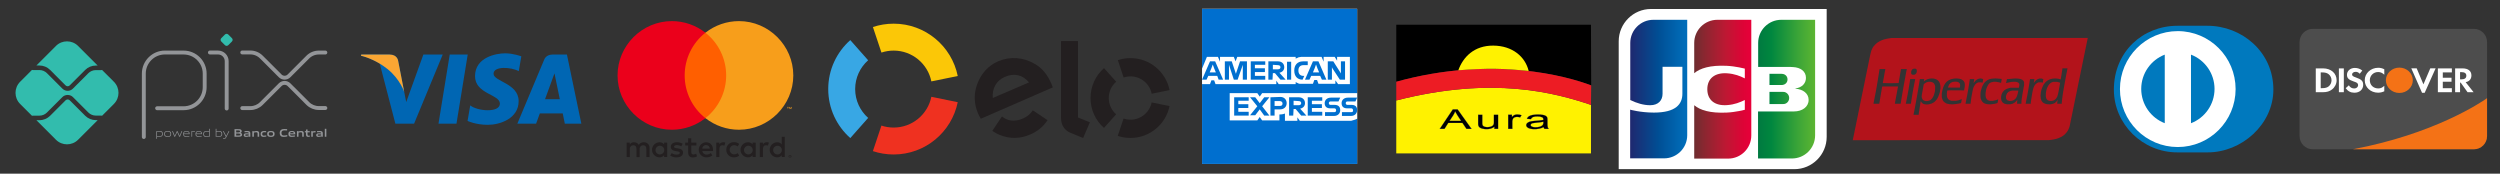 <svg clip-rule="evenodd" fill-rule="evenodd" stroke-miterlimit="22.93" viewBox="0 0 1353 94" xmlns="http://www.w3.org/2000/svg" xmlns:xlink="http://www.w3.org/1999/xlink"><rect x="0" y="0" width="1353" height="94" fill="#333333" stroke="none"/><linearGradient id="a"><stop offset="0" stop-color="#007940"/><stop offset=".23" stop-color="#00873f"/><stop offset=".74" stop-color="#40a737"/><stop offset="1" stop-color="#5cb531"/></linearGradient><linearGradient id="b" gradientUnits="userSpaceOnUse" x1="951.503" x2="982.423" xlink:href="#a" y1="53.029" y2="53.029"/><linearGradient id="c" gradientUnits="userSpaceOnUse" x1="951.504" x2="982.422" xlink:href="#a" y1="48.21" y2="48.21"/><linearGradient id="d" gradientUnits="userSpaceOnUse" x1="951.503" x2="982.42" xlink:href="#a" y1="42.968" y2="42.968"/><linearGradient id="e" gradientUnits="userSpaceOnUse" x1="882.29" x2="913.685" y1="48.21" y2="48.21"><stop offset="0" stop-color="#1f286f"/><stop offset=".48" stop-color="#004e94"/><stop offset=".83" stop-color="#0066b1"/><stop offset="1" stop-color="#006fbc"/></linearGradient><linearGradient id="f" gradientUnits="userSpaceOnUse" x1="916.732" x2="947.223" y1="48.21" y2="48.21"><stop offset="0" stop-color="#6c2c2f"/><stop offset=".17" stop-color="#882730"/><stop offset=".57" stop-color="#be1833"/><stop offset=".86" stop-color="#dc0436"/><stop offset="1" stop-color="#e60039"/></linearGradient><clipPath id="g"><path clip-rule="evenodd" d="m0 0h1352.15v93.245h-1352.15z"/></clipPath><clipPath id="h"><path clip-rule="evenodd" d="m8.402 18.304h168.753v59.806h-168.753z"/></clipPath><path d="m0 0h1352.15v93.245h-1352.15z" fill="none"/><g clip-path="url(#g)"><path d="m247.043 66.912h-9.732l6.083-37.385h9.733z" fill="#0066b3" fill-rule="nonzero"/><path d="m229.122 29.527-9.279 25.713-1.098-5.537.001.002-3.275-16.811s-.396-3.367-4.617-3.367h-15.339l-.18.633s4.692.975 10.181 4.274l8.456 32.478h10.14l15.486-37.385z" fill="#0066b3" fill-rule="nonzero"/><path d="m294.968 53.687 5.115-13.99 2.877 13.99zm10.71 13.225h8.937l-7.792-37.385h-7.825c-3.614 0-4.493 2.786-4.493 2.786l-14.516 34.599h10.145l2.03-5.553h12.373z" fill="#0066b3" fill-rule="nonzero"/><path d="m280.75 38.517 1.389-8.029s-4.286-1.63-8.754-1.63c-4.83 0-16.3 2.112-16.3 12.376 0 9.659 13.462 9.779 13.462 14.851 0 5.071-12.074 4.165-16.059.965l-1.448 8.393s4.346 2.112 10.987 2.112 16.663-3.44 16.663-12.799c0-9.719-13.583-10.625-13.583-14.85 0-4.227 9.478-3.684 13.643-1.389z" fill="#0066b3" fill-rule="nonzero"/><path d="m218.746 49.705-3.275-16.811s-.396-3.367-4.617-3.367h-15.339l-.18.633s7.373 1.528 14.446 7.253c6.76 5.471 8.965 12.292 8.965 12.292z" fill="#faa633" fill-rule="nonzero"/><path d="m321.844-.949h119.858v98.312h-119.858z" fill="none"/><path d="m351.522 84.993v-4.899c.005-.067.007-.134.007-.201 0-1.595-1.312-2.907-2.906-2.907-.057 0-.114.002-.171.005-1.097-.072-2.151.461-2.743 1.388-.54-.899-1.532-1.433-2.58-1.388-.913-.046-1.784.396-2.286 1.16v-.964h-1.698v7.806h1.714v-4.295c-.011-.082-.017-.165-.017-.248 0-1.003.826-1.828 1.829-1.828.033 0 .066 0 .099.002 1.127 0 1.698.735 1.698 2.058v4.343h1.715v-4.327c-.011-.079-.016-.159-.016-.239 0-1.008.829-1.837 1.837-1.837.03 0 .06.001.089.002 1.16 0 1.715.735 1.715 2.058v4.343zm25.368-7.806h-2.792v-2.368h-1.715v2.368h-1.551v1.551h1.584v3.593c0 1.813.702 2.89 2.711 2.89.75.003 1.486-.207 2.122-.604l-.489-1.453c-.456.271-.973.423-1.503.441-.816 0-1.126-.523-1.126-1.307v-3.56h2.776zm14.484-.196c-.842-.025-1.633.415-2.057 1.143v-.947h-1.682v7.806h1.698v-4.377c0-1.29.555-2.008 1.633-2.008.363-.005.724.061 1.062.196l.522-1.633c-.388-.139-.796-.211-1.208-.212zm-21.897.817c-.962-.572-2.067-.855-3.185-.817-1.975 0-3.266.947-3.266 2.499 0 1.273.948 2.057 2.695 2.302l.816.114c.931.131 1.372.376 1.372.817 0 .604-.621.947-1.78.947-.932.027-1.847-.261-2.596-.817l-.817 1.323c.989.691 2.175 1.046 3.38 1.013 2.254 0 3.56-1.062 3.56-2.548s-1.029-2.09-2.727-2.335l-.816-.114c-.735-.098-1.323-.245-1.323-.768 0-.522.555-.914 1.486-.914.86.01 1.704.24 2.449.669zm45.485-.817c-.842-.025-1.633.415-2.057 1.143v-.947h-1.682v7.806h1.698v-4.377c0-1.29.555-2.008 1.633-2.008.363-.005.724.061 1.062.196l.522-1.633c-.388-.139-.796-.211-1.208-.212zm-21.881 4.083c-.002.048-.003.096-.003.145 0 2.163 1.78 3.943 3.944 3.943.074 0 .149-.002.223-.006 1.019.052 2.022-.28 2.809-.931l-.817-1.372c-.587.448-1.303.694-2.041.703-1.295-.105-2.305-1.2-2.305-2.499s1.01-2.393 2.305-2.498c.738.008 1.454.254 2.041.702l.817-1.372c-.787-.65-1.79-.982-2.809-.93-.074-.005-.149-.007-.223-.007-2.164 0-3.944 1.78-3.944 3.944 0 .048.001.097.003.145zm15.905 3.886v-7.773h-1.698v.947c-.585-.752-1.498-1.178-2.45-1.143-2.239 0-4.082 1.843-4.082 4.083 0 2.239 1.843 4.082 4.082 4.082.952.035 1.865-.391 2.45-1.143v.947zm-6.32-3.886c.073-1.24 1.114-2.221 2.356-2.221 1.294 0 2.359 1.065 2.359 2.359 0 1.29-1.057 2.353-2.347 2.36h-.03c-1.285 0-2.343-1.058-2.343-2.343 0-.052.002-.104.005-.155zm-20.493-4.083c-2.218.031-4.026 1.864-4.026 4.083 0 2.239 1.843 4.082 4.083 4.082h.057c1.174.06 2.33-.318 3.241-1.061l-.816-1.258c-.645.517-1.444.805-2.27.817-1.16.099-2.203-.754-2.335-1.911h5.797v-.653c0-2.45-1.519-4.082-3.707-4.082zm0 1.519c.014 0 .027-.001.041-.001 1.046 0 1.913.849 1.935 1.895h-4.083c.061-1.083.99-1.931 2.074-1.894zm42.546 6.45v-10.908h-1.633v4.082c-.584-.752-1.497-1.178-2.449-1.143-2.24 0-4.083 1.843-4.083 4.083 0 2.239 1.843 4.082 4.083 4.082.952.035 1.865-.391 2.449-1.143v.947zm2.833-1.102c.107-.002.212.018.311.057.093.038.179.094.253.163.071.071.13.154.171.245.084.193.084.412 0 .604-.041.092-.1.175-.171.245-.074.07-.16.125-.253.164-.098.043-.204.065-.311.065-.315-.002-.602-.187-.734-.474-.083-.193-.083-.411 0-.604.041-.091.099-.174.171-.245.074-.069.159-.125.253-.163.106-.042.221-.062.335-.057zm0 1.38c.082 0 .163-.017.237-.049.07-.032.134-.076.188-.131.211-.23.211-.587 0-.817-.054-.055-.118-.099-.188-.13-.075-.033-.155-.049-.237-.049-.081 0-.162.017-.236.049-.074.03-.14.074-.196.13-.211.23-.211.587 0 .817.056.056.122.1.196.131.082.035.171.052.261.049zm.049-.972c.077-.004.152.019.213.065.05.042.078.106.073.172.002.055-.018.108-.057.147-.047.043-.108.069-.171.073l.236.27h-.188l-.22-.27h-.073v.27h-.156v-.719zm-.179.139v.196h.179c.032.009.066.009.098 0 .012-.023.012-.051 0-.074.012-.023.012-.05 0-.073-.032-.01-.066-.01-.098 0zm-8.981-3.315c.073-1.24 1.113-2.221 2.355-2.221 1.294 0 2.36 1.065 2.36 2.36 0 1.29-1.058 2.353-2.348 2.359-.01 0-.019.001-.029.001-1.286 0-2.344-1.058-2.344-2.344 0-.052.002-.103.006-.155zm-57.341 3.87v-7.773h-1.699v.947c-.584-.752-1.497-1.178-2.449-1.143-2.24 0-4.082 1.843-4.082 4.083 0 2.239 1.842 4.082 4.082 4.082.952.035 1.865-.391 2.449-1.143v.947zm-6.32-3.87c.073-1.24 1.114-2.221 2.356-2.221 1.294 0 2.359 1.065 2.359 2.36 0 1.29-1.057 2.353-2.347 2.359-.015.001-.031.001-.046.001-1.286 0-2.343-1.058-2.343-2.344 0-.051.001-.103.005-.155z" fill="#231f20" fill-rule="nonzero"/><path d="m368.913 17.707h25.719v46.221h-25.719z" fill="#ff5f00"/><path d="m370.546 40.821c-.009-9.014 4.135-17.548 11.227-23.114-5.178-4.069-11.577-6.283-18.162-6.283-16.125 0-29.394 13.269-29.394 29.393 0 16.125 13.269 29.393 29.394 29.393 6.585 0 12.984-2.213 18.162-6.282-7.089-5.564-11.234-14.095-11.227-23.107z" fill="#eb001b" fill-rule="nonzero"/><path d="m429.332 40.821c0 16.125-13.268 29.393-29.393 29.393-6.587 0-12.988-2.215-18.166-6.286 7.086-5.569 11.231-14.098 11.231-23.111 0-9.012-4.145-17.541-11.231-23.11 5.178-4.071 11.579-6.286 18.166-6.286 16.125 0 29.393 13.268 29.393 29.392z" fill="#f79e1b" fill-rule="nonzero"/><path d="m426.524 59.029v-.947h.383v-.196h-.971v.196h.416v.947zm1.886 0v-1.143h-.294l-.343.816-.343-.816h-.261v1.143h.212v-.857l.318.743h.221l.318-.743v.865z" fill="#f79e1b" fill-rule="nonzero"/><path d="m650.551 4.758h83.933v83.933h-83.933z" fill="#fff"/><g fill-rule="nonzero"><path d="m734.483 50.22v-45.424h-83.932v83.932h83.932v-24.488c-.187 0 0-14.02 0-14.02" fill="#006fcf"/><path d="m724.202 45.547h6.356v-14.768h-6.917v2.057l-1.308-2.057h-5.982v2.617l-1.122-2.617h-11.029c-.374 0-.747.187-1.121.187s-.561.187-.935.374-.561.187-.935.374v-.935h-31.591l-.935 2.43-.935-2.43h-7.477v2.617l-1.121-2.617h-5.982l-2.617 6.356v8.412h4.299l.748-2.056h1.495l.748 2.056h32.9v-1.869l1.309 1.869h9.159v-1.122c.187.187.561.187.748.374s.561.187.748.374c.374.187.748.187 1.121.187h6.73l.748-2.056h1.495l.748 2.056h9.16v-1.869l1.495 2.056zm10.281 18.693v-13.833h-51.406l-1.309 1.87-1.308-1.87h-14.955v14.768h14.955l1.308-1.869 1.309 1.869h9.347v-3.178h-.374c1.308 0 2.43-.187 3.364-.561v3.926h6.73v-1.869l1.309 1.869h27.852c1.122-.374 2.244-.561 3.178-1.122z" fill="#fff"/><path d="m731.305 60.689h-5.047v2.056h4.861c2.056 0 3.364-1.309 3.364-3.178s-1.121-2.804-2.991-2.804h-2.243c-.561 0-.934-.374-.934-.935 0-.56.373-.934.934-.934h4.3l.934-2.057h-5.047c-2.056 0-3.365 1.309-3.365 2.991 0 1.87 1.122 2.804 2.991 2.804h2.243c.561 0 .935.374.935.935.187.748-.187 1.122-.935 1.122zm-9.159 0h-5.047v2.056h4.86c2.056 0 3.365-1.309 3.365-3.178s-1.122-2.804-2.991-2.804h-2.243c-.561 0-.935-.374-.935-.935 0-.56.374-.934.935-.934h4.299l.935-2.057h-5.048c-2.056 0-3.364 1.309-3.364 2.991 0 1.87 1.121 2.804 2.991 2.804h2.243c.561 0 .934.374.934.935.187.748-.373 1.122-.934 1.122zm-6.543-5.982v-2.057h-7.851v9.908h7.851v-2.056h-5.608v-2.057h5.421v-2.056h-5.421v-1.869h5.608zm-12.711 0c.934 0 1.308.561 1.308 1.121 0 .561-.374 1.122-1.308 1.122h-2.804v-2.43zm-2.804 4.299h1.121l2.991 3.552h2.804l-3.365-3.739c1.683-.374 2.618-1.495 2.618-2.991 0-1.869-1.309-3.178-3.365-3.178h-5.234v9.908h2.243zm-5.982-2.991c0 .748-.374 1.309-1.309 1.309h-2.991v-2.617h2.804c.935 0 1.496.561 1.496 1.308zm-6.543-3.365v9.908h2.243v-3.365h2.991c2.057 0 3.552-1.308 3.552-3.365 0-1.869-1.308-3.364-3.365-3.364zm-3.365 9.908h2.804l-3.925-5.047 3.925-4.861h-2.804l-2.43 3.178-2.43-3.178h-2.804l3.926 4.861-3.926 4.86h2.804l2.43-3.178zm-8.411-7.851v-2.057h-7.852v9.908h7.852v-2.056h-5.608v-2.057h5.421v-2.056h-5.421v-1.869h5.608zm45.424-17.572 3.926 5.982h2.804v-9.908h-2.244v6.543l-.56-.935-3.552-5.608h-2.991v9.908h2.243v-6.73zm-9.72-.187.747-2.056.748 2.056.935 2.243h-3.365zm3.925 6.169h2.43l-4.299-9.908h-2.991l-4.299 9.908h2.43l.934-2.056h4.861zm-10.468 0 .935-2.056h-.561c-1.683 0-2.617-1.122-2.617-2.804v-.187c0-1.683.934-2.804 2.617-2.804h2.43v-2.057h-2.617c-2.991 0-4.673 2.057-4.673 4.861v.187c0 2.991 1.682 4.86 4.486 4.86zm-8.412 0h2.243v-9.721h-2.243zm-4.86-7.851c.934 0 1.308.561 1.308 1.121 0 .561-.374 1.122-1.308 1.122h-2.804v-2.43zm-2.804 4.299h1.121l2.991 3.552h2.804l-3.364-3.739c1.682-.374 2.617-1.495 2.617-2.991 0-1.869-1.309-3.178-3.365-3.178h-5.234v9.908h2.243zm-4.113-4.299v-2.057h-7.851v9.908h7.851v-2.056h-5.608v-2.057h5.421v-2.056h-5.421v-1.869h5.608zm-17.011 7.851h2.057l2.804-8.038v8.038h2.243v-9.908h-3.739l-2.243 6.73-2.243-6.73h-3.739v9.908h2.243v-8.038zm-12.15-6.169.748-2.056.747 2.056.935 2.243h-3.365zm3.925 6.169h2.43l-4.299-9.908h-2.804l-4.299 9.908h2.43l.934-2.056h4.861z" fill="#006fcf"/><path d="m477.04 28.45c2.076-.695 4.295-1.068 6.607-1.068 10.07 0 18.478 7.154 20.406 16.668l14.279-2.916c-3.276-16.158-17.56-28.324-34.685-28.324-3.93 0-7.7.638-11.227 1.818z" fill="#fbc707"/><path d="m460.188 74.726 9.659-10.918c-4.312-3.82-7.031-9.392-7.031-15.6 0-6.205 2.716-11.774 7.023-15.59l-9.659-10.919c-7.322 6.485-11.94 15.959-11.94 26.509 0 10.556 4.623 20.032 11.948 26.518" fill="#38a7e4"/><path d="m504.048 52.389c-1.932 9.502-10.334 16.646-20.402 16.646-2.314 0-4.538-.373-6.612-1.072l-4.626 13.824c3.528 1.182 7.306 1.816 11.238 1.816 17.11 0 31.391-12.141 34.68-28.29z" fill="#ef3120"/><path d="m559.352 59.961c-.005.006-.008.009-.01.016l-.408-.278c-1.17 1.9-2.991 3.436-5.295 4.432-4.383 1.907-8.443 1.418-11.357-1.14l-.268.406-.006-.007-4.976 7.439c1.235.856 2.56 1.585 3.954 2.165 5.492 2.28 11.112 2.173 16.648-.233 4.002-1.732 7.145-4.38 9.294-7.735zm-15.524-18.351c-4.621 1.988-7.009 6.327-6.517 11.417l19.596-8.436c-3.367-3.962-7.755-5.273-13.079-2.981m-13.009 22.659c-.469-.758-1.105-1.972-1.488-2.863-2.26-5.249-2.369-10.681-.46-15.896 2.099-5.721 6.112-10.099 11.291-12.328 6.518-2.805 13.724-2.249 19.969 1.453 3.964 2.275 6.776 5.788 8.912 10.756.273.636.509 1.319.744 1.895z" fill="#231f20"/><path d="m583.41 22.226v41.357l6.429 2.604-3.653 8.523-7.096-2.95c-1.595-.692-2.678-1.748-3.5-2.94-.782-1.214-1.371-2.881-1.371-5.124v-41.47z" fill="#231f20"/><path d="m600.066 53.045c.003-3.52 1.56-6.678 4.019-8.825l-6.598-7.353c-4.473 3.956-7.288 9.73-7.296 16.169-.008 6.445 2.804 12.227 7.279 16.192l6.585-7.364c-2.445-2.152-3.992-5.305-3.989-8.819" fill="#231f20"/><path d="m611.785 64.783c-1.3-.003-2.547-.219-3.716-.608l-3.151 9.371c2.153.722 4.463 1.114 6.859 1.117 10.442.009 19.166-7.401 21.188-17.253l-9.686-1.975c-1.098 5.339-5.83 9.353-11.494 9.348" fill="#231f20"/><path d="m611.813 31.449c-2.396-.003-4.697.387-6.852 1.103l3.126 9.376c1.169-.386 2.42-.602 3.718-.602 5.678.007 10.41 4.044 11.482 9.399l9.685-1.967c-1.989-9.864-10.703-17.302-21.159-17.309" fill="#231f20"/><path d="m1108.94 75.829-106.172.038v-.128c0-.07.085-.526.189-1.013.103-.486.264-1.26.357-1.719.093-.46.253-1.24.354-1.735.102-.495.27-1.319.375-1.831.104-.513.268-1.322.364-1.799s.255-1.258.355-1.735.269-1.301.377-1.831.272-1.34.365-1.799c.092-.459.239-1.168.327-1.574.087-.407.198-.956.247-1.221s.206-1.046.35-1.735.303-1.469.353-1.734.21-1.046.355-1.735c.144-.689.303-1.47.353-1.735s.209-1.045.355-1.735c.146-.689.303-1.455.35-1.702s.174-.884.283-1.414c.11-.53.316-1.527.46-2.216.143-.689.388-1.889.545-2.667.156-.777.343-1.702.415-2.056.072-.353.203-.989.29-1.413s.245-1.19.351-1.703c.107-.512.28-1.35.385-1.863.105-.512.267-1.307.36-1.767.092-.459.251-1.225.352-1.702s.274-1.316.385-1.864c.111-.547.297-1.386.414-1.863.116-.477.281-1.055.365-1.285.085-.229.319-.727.52-1.106l.366-.689.333-.436c.183-.239.509-.618.725-.841.217-.223.581-.558.811-.746.23-.187.562-.439.739-.561s.524-.334.771-.473.594-.32.771-.403.538-.235.803-.338c.265-.102.771-.274 1.124-.381.354-.108 1.017-.269 1.474-.36.458-.09 1.181-.211 1.607-.268l.774-.104 53.118-.021 53.118-.02v.128c0 .07-.085.526-.189 1.012-.104.487-.278 1.319-.387 1.849-.108.53-.267 1.296-.352 1.702-.085.407-.246 1.187-.358 1.735s-.284 1.386-.382 1.863c-.099.477-.258 1.258-.355 1.735-.096.477-.256 1.258-.356 1.735s-.254 1.228-.343 1.67-.251 1.237-.359 1.767-.282 1.369-.386 1.863c-.104.495-.263 1.261-.352 1.703-.09.442-.252 1.237-.359 1.767-.108.53-.281 1.368-.385 1.863s-.26 1.246-.345 1.67c-.086.424-.247 1.22-.358 1.767-.111.548-.273 1.343-.36 1.767s-.242 1.176-.345 1.671c-.103.494-.278 1.347-.39 1.895s-.273 1.328-.357 1.735c-.084.406-.241 1.172-.349 1.702s-.28 1.369-.382 1.864c-.102.494-.262 1.275-.356 1.734-.093.46-.256 1.255-.361 1.767-.106.512-.277 1.351-.382 1.863-.105.513-.262 1.279-.35 1.703-.087.424-.246 1.205-.354 1.735s-.283 1.365-.389 1.856l-.194.892-.23.618c-.127.339-.317.791-.424 1.003-.106.212-.322.586-.48.831s-.378.559-.49.698c-.111.139-.446.497-.744.796l-.542.544-.521.371c-.287.204-.596.411-.687.46-.09.05-.436.226-.767.392-.332.166-.8.378-1.041.47s-.718.249-1.06.349c-.342.099-.709.197-.815.218-.106.02-.474.096-.818.169s-1.038.181-1.542.242zm-73.354-13.713h2.763l.039-.101c.021-.056.039-.188.039-.292 0-.105.045-.486.101-.846.056-.361.186-1.191.29-1.845.104-.653.26-1.636.346-2.184s.192-1.249.234-1.558c.043-.309.095-.562.115-.562.021 0 .111.136.199.303l.16.304.357.359.356.359.438.175.439.176.522.067.523.068.663-.041.663-.04 1.436-.372.386-.176c.212-.097.588-.308.835-.469l.45-.293.419-.419c.231-.23.556-.6.723-.821s.303-.419.303-.438c0-.02.082-.157.183-.305.1-.148.305-.558.455-.911.151-.353.386-.989.523-1.413l.249-.771.129-.668c.071-.368.162-.975.202-1.349l.074-.682-.085-1.156-.268-1.157-.435-.866-.838-.888-.496-.257-.496-.256-1.092-.262-1.092-.08-.609.07-.608.07-.496.127-.497.127-.431.199c-.238.11-.583.297-.767.415-.185.118-.376.254-.424.302s-.163.137-.256.197l-.169.111.118-.565c.065-.31.119-.6.121-.644l.002-.081h-2.356l-.206 1.301c-.114.716-.293 1.822-.399 2.458-.105.636-.265 1.59-.354 2.12s-.248 1.47-.353 2.088c-.105.619-.278 1.602-.386 2.185-.107.583-.264 1.436-.349 1.895-.084.459-.244 1.327-.354 1.928-.11.6-.287 1.554-.394 2.12-.106.565-.279 1.461-.384 1.991-.105.531-.207 1.029-.226 1.109zm7.328-7.428-.536.032-.351-.062-.35-.062-.712-.325-.249-.237-.249-.238-.144-.321c-.079-.177-.18-.477-.225-.667l-.082-.346.033-.554.033-.553.165-.868c.091-.477.255-1.373.364-1.991.108-.619.273-1.525.365-2.014l.169-.889.368-.307c.203-.168.523-.394.713-.502l.345-.195.899-.279 1.157-.068.941.201.665.306.279.28.278.28.151.297c.082.163.198.482.258.71l.107.413-.033 1.22-.033 1.221-.165.722c-.09.397-.263 1.004-.384 1.349l-.218.628-.269.508c-.147.279-.374.657-.505.839-.13.182-.338.418-.462.524s-.331.272-.46.369l-.236.176-.545.185-.545.186zm13.342 1.766.707.008.706-.064c.389-.036 1.025-.109 1.414-.164s1.06-.178 1.492-.273l.786-.172.039-.29c.021-.159.109-.633.196-1.053l.157-.764-.07-.07-.24.116c-.132.064-.543.216-.914.338l-.674.223-1.415.274-2.248.004-.386-.123c-.212-.068-.524-.192-.693-.275l-.307-.153-.508-.458-.396-.692-.248-.869-.002-1.606.11-.717.11-.716.967-.046.967-.045 7.148.046.108-.458c.059-.251.15-.772.202-1.156l.093-.699.004-1.175-.203-.878-.169-.291c-.092-.159-.255-.391-.362-.514s-.297-.297-.423-.386c-.127-.089-.374-.239-.551-.333l-.321-.171-1.123-.271-.692-.066-.691-.066-1.285.084-1.542.296-.482.193c-.265.106-.67.299-.899.429-.23.13-.548.342-.707.471s-.435.379-.612.557c-.178.177-.44.496-.583.708-.144.212-.364.588-.489.835s-.288.594-.363.771c-.074.177-.209.538-.3.803-.09.265-.233.771-.316 1.124-.084.354-.198.935-.254 1.293l-.103.65.002 1.912.098.418c.053.23.156.577.228.771s.204.483.295.642c.09.159.284.415.429.569.146.154.41.388.586.519.177.132.492.317.699.411l.378.172.527.128c.29.07.727.153.971.184.245.031.763.061 1.152.065zm1.21-9.051c-1.779 0-3.234-.012-3.234-.028s.076-.24.169-.498c.092-.258.255-.643.362-.854l.193-.385.85-.845.418-.2c.229-.11.533-.23.674-.266.142-.036.547-.084.9-.107l.642-.041.494.063.493.064.359.164.358.164.197.212c.108.117.237.289.286.382l.09.169.119.753-.136 1.253zm19.222 9.052.707.007.802-.095c.442-.052 1.03-.139 1.306-.192.277-.054.725-.161.996-.237.271-.077.516-.159.545-.184s.105-.316.17-.648.147-.777.182-.989.053-.397.04-.41c-.013-.014-.06.004-.105.039-.045.036-.361.169-.701.295l-.619.23-.881.171-.881.17-.749-.025-.749-.026-.425-.147-.426-.148-.328-.287-.329-.288-.436-.794-.208-1.063.001-1.379.127-.835.126-.835.133-.45c.074-.247.157-.537.185-.643s.146-.409.262-.674.322-.675.459-.91l.249-.429.305-.316.306-.317.323-.2.324-.201.415-.128c.229-.07.632-.162.897-.203l.482-.075 1.414.071 1.67.334.34.127c.187.07.348.127.358.127s.055-.239.099-.531c.045-.291.125-.771.178-1.065.052-.295.083-.549.067-.564-.015-.016-.266-.056-.558-.089-.291-.033-1.083-.092-1.76-.131l-1.229-.071-1.735.133-.643.135-.642.135-.414.166c-.228.091-.561.255-.741.365s-.408.257-.508.328-.404.346-.674.613l-.492.484-.275.402c-.151.222-.412.683-.581 1.026l-.306.623-.235.675c-.129.371-.309.978-.4 1.349l-.166.675-.12 1.22.001 1.607.122.934.192.481.193.48.222.348.222.347.707.696.748.395.491.136c.27.075.66.162.867.192s.695.058 1.084.063zm10.568-.024.867-.025.547-.14.546-.14.353-.167c.194-.092.512-.273.707-.403.194-.13.495-.376.668-.548.174-.172.431-.465.572-.651.14-.187.264-.331.274-.321.011.011-.022.308-.072.661-.05.352-.091.822-.092 1.043l-.001.401h2.358l.036-.915.037-.916.168-1.189c.092-.653.242-1.622.332-2.152s.247-1.426.348-1.992c.101-.565.262-1.447.357-1.959l.172-.932.006-.805.006-.804-.364-.744-.493-.474-.405-.205-.406-.205-.603-.135-.604-.134-1.662-.126-1.071.066c-.589.036-1.418.108-1.842.16l-.771.093-1.051.004-.076.37c-.042.203-.159.686-.26 1.072-.101.387-.174.713-.162.725.011.011.292-.053.624-.142.332-.09 1.037-.237 1.568-.327l.963-.164 1.735-.071.559.098.558.097.373.185.373.184.418.622-.006.981-.111.539-.11.538-2.312.009-2.312.008-.757.207c-.416.115-.877.266-1.024.337s-.294.129-.326.129c-.033 0-.281.138-.551.305l-.49.305-.387.386c-.212.212-.484.53-.603.707s-.313.546-.431.82l-.214.499-.196 1.122v1.178l.188.98.174.319c.095.176.271.434.39.573l.216.252.384.234.385.233.44.125c.241.068.61.151.818.184l.378.06.868-.025zm1.317-1.824-1.028.054-.34-.087c-.187-.047-.472-.154-.632-.236l-.29-.15-.159-.188c-.088-.104-.221-.308-.297-.453l-.137-.265-.027-.618-.027-.617.109-.375c.059-.206.2-.563.312-.794l.203-.42.39-.387.389-.387.827-.398 1.028-.244h3.213l.102.042.101.042-.085.504c-.047.277-.16.779-.25 1.114-.09.336-.249.829-.353 1.097-.104.267-.19.504-.19.525 0 .022-.105.217-.234.433l-.235.394-.385.382c-.212.21-.409.382-.437.382-.029 0-.159.072-.289.16l-.237.161-.521.165zm20.399 1.847.611.007.578-.093c.318-.052.723-.135.899-.185.177-.05.495-.18.707-.289l.386-.197.663-.584.349-.466c.192-.256.366-.509.387-.562l.037-.096-.032.321c-.018.177-.058.466-.089.643-.031.176-.076.516-.099.754l-.043.434h2.521v-.867l.192-1.639c.106-.901.262-2.101.347-2.666s.217-1.375.292-1.799c.076-.424.21-1.19.298-1.702.088-.513.247-1.409.353-1.992.107-.583.277-1.508.378-2.056.102-.548.26-1.401.352-1.896.091-.494.255-1.362.364-1.927.108-.565.267-1.36.353-1.767.085-.406.155-.76.155-.787v-.048h-2.75l-.041.401c-.022.221-.127.951-.234 1.623-.106.671-.279 1.741-.385 2.377-.105.636-.207 1.253-.226 1.371l-.034.214-.109-.046c-.059-.026-.383-.115-.719-.2l-.61-.153-1.67-.13-1.414.132-1.285.324-1.221.596-.449.333-.45.333-.389.416c-.213.229-.522.608-.685.842l-.298.425-.349.727c-.192.4-.426.929-.519 1.177-.094.247-.259.795-.367 1.218l-.197.769-.194 1.996.146 1.606.086.289c.047.159.147.443.221.63l.136.34.247.335.248.335.282.231.283.232.385.191c.212.105.568.241.79.302.223.061.585.135.804.163.219.029.672.056 1.008.06zm1.581-1.849-.97.052-.328-.059c-.18-.033-.468-.12-.64-.193l-.313-.134-.263-.216-.264-.216-.195-.375-.196-.375-.089-.417-.09-.418.016-1.67.207-1.478.161-.514c.088-.283.161-.55.162-.593 0-.043.088-.274.194-.514.106-.239.284-.609.395-.821.11-.212.317-.542.46-.734.142-.192.395-.481.563-.643.168-.161.434-.373.592-.47l.288-.177 1.01-.35h2.12l.611.169c.335.093.692.201.792.24l.182.071-.036.176c-.019.097-.096.523-.17.947-.073.424-.219 1.234-.323 1.799-.104.566-.263 1.419-.355 1.896-.091.477-.223 1.084-.293 1.349-.071.265-.17.632-.221.816-.051.183-.172.501-.269.706-.098.206-.268.503-.379.662-.11.159-.298.38-.416.49s-.374.306-.568.435l-.354.235-.51.162zm-96.605 1.536h3.122l.112-.691c.062-.379.182-1.109.267-1.622.086-.512.245-1.466.354-2.12s.272-1.622.363-2.152c.09-.53.234-1.353.32-1.828.085-.474.171-.879.191-.899l.036-.036h8.395l.047.046.046.047-.072.371c-.04.204-.159.834-.264 1.399-.104.566-.28 1.52-.391 2.12-.11.601-.27 1.454-.354 1.896-.085.441-.257 1.367-.382 2.056-.124.689-.226 1.289-.226 1.333l.001.08h3.135l.069-.401c.038-.221.1-.619.137-.884.036-.265.125-.829.197-1.253s.215-1.262.319-1.863c.103-.601.276-1.627.385-2.281.108-.653.268-1.608.356-2.12s.245-1.38.349-1.927c.103-.548.276-1.473.383-2.056.108-.583.269-1.465.358-1.96s.252-1.391.361-1.992c.11-.6.248-1.302.308-1.558l.108-.466h-3.174l-.043.306c-.024.167-.101.637-.171 1.044-.069.406-.197 1.129-.282 1.606-.086.477-.242 1.388-.348 2.024s-.24 1.478-.299 1.871l-.107.714-2.33.048-2.33.047-1.951-.047c-1.073-.025-1.958-.051-1.965-.057s.03-.256.081-.555c.052-.299.151-.818.219-1.154s.197-1.001.287-1.478.192-1.069.226-1.317c.035-.247.107-.659.161-.915.054-.257.156-.796.227-1.2.071-.403.147-.779.168-.835l.04-.102h-3.149l-.101.563c-.055.309-.129.75-.164.979-.035.23-.152.967-.261 1.639-.108.671-.268 1.669-.355 2.216-.088.548-.246 1.546-.353 2.217s-.283 1.712-.392 2.313-.266 1.454-.35 1.895c-.083.442-.243 1.28-.354 1.863-.111.584-.273 1.408-.36 1.832s-.183.915-.214 1.092c-.03.176-.13.686-.221 1.132s-.165.858-.165.916zm17.461 0h2.764l.039-.101c.021-.056.039-.203.039-.326 0-.124.086-.765.193-1.425.106-.66.281-1.735.39-2.388.108-.654.268-1.608.355-2.121.087-.512.242-1.365.345-1.895.102-.53.259-1.354.348-1.831.09-.477.266-1.385.392-2.017s.245-1.175.264-1.206l.035-.056-2.795.034-.117.836c-.064.459-.204 1.37-.311 2.024-.107.653-.269 1.651-.36 2.216-.09.566-.249 1.476-.352 2.024s-.26 1.386-.35 1.863-.251 1.316-.358 1.863c-.107.548-.25 1.271-.319 1.607-.068.335-.142.675-.163.755zm32.332 0h2.743l.042-.58c.022-.319.1-.963.172-1.43s.22-1.398.329-2.07c.108-.671.31-1.789.448-2.483.138-.695.294-1.385.346-1.534.053-.149.096-.311.096-.359 0-.049.103-.313.229-.587s.361-.693.522-.932l.293-.434.784-.726.484-.231.483-.231 1.478.008.363.108c.2.06.38.109.401.109.022 0 .039-.068.039-.152 0-.083.072-.506.16-.94.089-.434.161-.807.161-.83 0-.022-.21-.104-.466-.182s-.61-.159-.787-.181l-.321-.04-.418.074c-.229.041-.571.13-.759.199-.187.069-.497.226-.689.348-.191.122-.488.361-.66.529-.172.169-.462.51-.644.757-.182.248-.372.508-.423.579l-.092.128.056-.257c.031-.141.117-.604.19-1.028.074-.424.15-.821.169-.883l.034-.113h-2.45v.155c0 .085-.072.599-.161 1.141-.088.542-.234 1.448-.324 2.013-.089.566-.249 1.549-.354 2.185-.104.636-.264 1.546-.354 2.023-.089.477-.249 1.316-.354 1.864-.105.547-.279 1.444-.388 1.991-.108.548-.237 1.195-.287 1.438s-.091.467-.091.498zm32.532 0h2.805v-.858l.162-1.065c.088-.585.235-1.513.325-2.06.091-.548.203-1.242.251-1.542.047-.301.172-.951.278-1.446s.238-1.029.294-1.188c.056-.16.102-.326.102-.371.001-.045.121-.334.266-.642l.265-.56.698-.928.383-.287c.21-.158.548-.368.751-.466l.369-.179 1.606.011.316.102.317.101.106-.066.003-.205c.001-.113.07-.532.153-.932l.15-.727-.169-.067c-.093-.036-.314-.111-.49-.167l-.321-.101-1.157.003-.942.332-.708.426-.92.964-.247.374c-.136.205-.256.364-.266.353-.011-.011.063-.44.164-.952s.184-.997.186-1.076l.002-.145h-2.377v.041c0 .023-.059.435-.131.916-.073.481-.218 1.409-.324 2.063-.105.654-.278 1.709-.384 2.345-.105.636-.265 1.547-.354 2.024-.09.477-.248 1.316-.352 1.863-.105.548-.276 1.43-.382 1.96-.105.53-.245 1.231-.31 1.558zm-61.155-15.679.78.002.31-.105.31-.106.275-.278.274-.279.145-.371.144-.37.011-1.093-.129-.213-.128-.213-.448-.277h-.966l-.658.294-.19.205-.191.204-.15.354-.15.353-.057 1.101.14.273.139.274.27.122z" fill="#b3131b"/><path d="m1230.35 48.505c0-20.439-17.06-34.566-35.753-34.56h-16.085c-18.916-.007-34.484 14.125-34.484 34.56 0 18.695 15.569 34.055 34.484 33.964h16.085c18.691.09 35.753-15.274 35.753-33.964z" fill="#0079be"/><path d="m1178.61 16.84c-17.283.006-31.289 14.044-31.295 31.37.005 17.323 14.01 31.359 31.295 31.365 17.288-.005 31.298-14.042 31.3-31.365-.002-17.326-14.011-31.363-31.3-31.37z" fill="#fff"/><path d="m1158.83 48.125c.017-8.466 5.294-15.686 12.735-18.555v37.106c-7.441-2.868-12.718-10.083-12.735-18.551zm26.933 18.561v-37.115c7.444 2.862 12.729 10.086 12.743 18.556-.014 8.473-5.299 15.692-12.743 18.559z" fill="#0079be"/><path d="m755.662 13.377h105.376l.113 32.84c-12.721-4.839-53.196-16.418-105.489-1.988z"/><path d="m755.662 83.036h105.376v-26.273c-19.005-6.36-52.787-15.891-105.376-2.388z" fill="#fff200"/><path d="m861.038 56.763c-19.005-6.36-52.787-15.891-105.376-2.388v-10.146c52.293-14.43 92.768-2.835 105.489 1.988z" fill="#ed1c24"/><path d="m789.23 38.042c2.607-7.207 8.575-13.429 18.944-13.361 10.369.069 17.284 5.992 19.15 13.742-13.36-1.389-22.268-1.632-38.094-.381z" fill="#fff200"/><path d="m779.205 69.727 7.057-10.526h2.599l7.519 10.526h-2.753l-2.142-3.186h-7.693l-2.024 3.186zm5.3-4.32h6.231l-1.919-2.911c-.475-.701-.909-1.43-1.3-2.182-.249.712-.582 1.392-.992 2.025l-2.024 3.081zm24.236 4.32v-1.117c-1.04.861-2.448 1.292-4.227 1.292-.741.005-1.479-.08-2.199-.256-.543-.111-1.058-.331-1.514-.647-.32-.245-.562-.577-.696-.956-.109-.395-.156-.805-.138-1.214v-4.717h2.255v4.223c-.025.459.022.919.138 1.364.182.379.507.67.903.81.545.207 1.125.305 1.708.287.646.005 1.289-.095 1.903-.295.495-.131.935-.414 1.259-.81.277-.446.407-.967.373-1.49v-4.089h2.255v7.615zm7.49 0v-7.615h2.024v1.154c.399-.454.888-.818 1.437-1.069.462-.177.952-.264 1.446-.259.791.002 1.575.139 2.32.405l-.778 1.214c-.531-.186-1.089-.282-1.651-.283-.457-.007-.911.079-1.333.255-.351.135-.646.385-.838.708-.252.462-.382.98-.376 1.506v3.988zm19.219-.939c-.773.382-1.588.672-2.429.863-.819.171-1.654.255-2.49.251-1.462 0-2.583-.203-3.373-.612-.789-.409-1.178-.931-1.178-1.567.004-.387.165-.757.445-1.024.329-.329.725-.582 1.162-.741.525-.191 1.067-.327 1.62-.405.441-.065 1.109-.133 2-.194 1.349-.069 2.693-.218 4.024-.445v-.337c.035-.465-.219-.906-.639-1.109-.812-.337-1.69-.486-2.567-.437-.797-.039-1.595.069-2.352.32-.508.215-.91.621-1.122 1.129l-2.202-.174c.19-.525.534-.981.987-1.308.604-.391 1.282-.653 1.992-.769.996-.19 2.008-.28 3.021-.267.928-.018 1.856.06 2.769.231.555.094 1.088.29 1.571.579.318.214.562.521.7.878.092.39.129.791.11 1.191v1.72c-.036.762.013 1.525.145 2.276.114.347.31.661.571.915h-2.356c-.233-.266-.388-.591-.449-.94zm-.19-2.883c-1.216.248-2.447.411-3.685.49-.661.038-1.318.124-1.967.255-.325.061-.631.2-.891.405-.191.147-.307.371-.316.612 0 .344.231.631.684.862.632.262 1.314.379 1.996.344.786.013 1.569-.096 2.32-.324.572-.153 1.09-.463 1.494-.895.269-.374.398-.831.365-1.291z" stroke="#2c328c" stroke-width=".09"/></g><path d="m1251.68 15.618c-3.95 0-7.154 3.204-7.154 7.156v50.865c0 3.953 3.203 7.156 7.154 7.156h87.166c3.95 0 7.154-3.204 7.154-7.156v-50.865c0-3.953-3.203-7.156-7.154-7.156h-87.166z" fill="#4d4d4d"/><path d="m1287.09 36.679c1.149 0 2.114.232 3.287.792v2.96c-1.112-1.023-2.076-1.451-3.351-1.451-2.506 0-4.477 1.954-4.477 4.43 0 2.612 1.91 4.449 4.602 4.449 1.211 0 2.157-.406 3.226-1.413v2.961c-1.215.539-2.2.752-3.351.752-4.069 0-7.231-2.94-7.231-6.731 0-3.75 3.246-6.749 7.295-6.749zm-12.634.082c1.502 0 2.876.484 4.025 1.43l-1.398 1.723c-.696-.734-1.354-1.044-2.155-1.044-1.151 0-1.99.617-1.99 1.43 0 .696.471 1.065 2.074 1.624 3.04 1.046 3.941 1.974 3.941 4.023 0 2.497-1.949 4.235-4.725 4.235-2.034 0-3.512-.754-4.743-2.455l1.726-1.565c.615 1.12 1.642 1.72 2.916 1.72 1.192 0 2.075-.775 2.075-1.82 0-.541-.267-1.006-.801-1.334-.269-.155-.801-.387-1.847-.735-2.51-.85-3.371-1.759-3.371-3.536 0-2.111 1.849-3.696 4.273-3.696zm30.536.225h2.919l3.654 8.663 3.7-8.663h2.897l-5.918 13.228h-1.438zm-51.693.019h3.923c4.333 0 7.354 2.652 7.354 6.458 0 1.898-.924 3.734-2.487 4.951-1.315 1.028-2.813 1.489-4.888 1.489h-3.902zm12.507 0h2.672v12.898h-2.672zm53.564 0h7.578v2.186h-4.907v2.863h4.727v2.184h-4.727v3.482h4.908v2.183h-7.579zm9.349 0h3.962c3.082 0 4.848 1.394 4.848 3.808 0 1.975-1.108 3.271-3.121 3.657l4.312 5.433h-3.286l-3.698-5.181h-.349v5.181h-2.668zm2.668 2.032v3.906h.781c1.707 0 2.611-.698 2.611-1.994 0-1.255-.905-1.912-2.569-1.912zm-75.417.154v8.529h.717c1.726 0 2.817-.312 3.657-1.026.924-.774 1.48-2.011 1.48-3.249 0-1.236-.556-2.436-1.48-3.211-.883-.752-1.931-1.043-3.657-1.043z" fill="#fff"/><path d="m1298.53 36.59c4.025 0 7.288 3.068 7.288 6.857v.005c0 3.789-3.263 6.861-7.288 6.861s-7.288-3.072-7.288-6.861v-.005c0-3.789 3.263-6.857 7.288-6.857zm47.465 16.542c-3.389 2.384-28.761 19.428-72.69 27.661h65.536c3.951 0 7.154-3.205 7.154-7.156v-20.506z" fill="#f47216"/><path d="m988.598 74.075c0 9.631-7.843 17.474-17.474 17.474h-95.079v-69.211c0-9.631 7.843-17.474 17.474-17.474h95.079z" fill="#fff" fill-rule="nonzero"/><path d="m957.639 56.325h7.224c.206 0 .688-.069.894-.069 1.376-.275 2.546-1.514 2.546-3.234 0-1.651-1.17-2.889-2.546-3.233-.206-.069-.619-.069-.894-.069h-7.224z" fill="url(#b)" fill-rule="nonzero"/><path d="m964.037 10.711c-6.879 0-12.521 5.573-12.521 12.522v13.003h17.681c.413 0 .895 0 1.239.068 3.99.207 6.948 2.271 6.948 5.848 0 2.821-1.995 5.229-5.71 5.71v.138c4.059.275 7.155 2.546 7.155 6.054 0 3.784-3.44 6.261-7.981 6.261h-19.401v25.455h18.369c6.88 0 12.522-5.572 12.522-12.521v-62.538h-18.301z" fill="url(#c)" fill-rule="nonzero"/><path d="m967.408 42.978c0-1.651-1.169-2.752-2.545-2.959-.138 0-.482-.068-.688-.068h-6.536v6.054h6.536c.206 0 .619 0 .688-.069 1.376-.206 2.545-1.307 2.545-2.958z" fill="url(#d)" fill-rule="nonzero"/><path d="m894.826 10.711c-6.879 0-12.521 5.573-12.521 12.522v30.89c3.509 1.72 7.155 2.821 10.802 2.821 4.334 0 6.673-2.615 6.673-6.192v-14.585h10.732v14.516c0 5.642-3.508 10.251-15.41 10.251-7.224 0-12.866-1.582-12.866-1.582v26.349h18.37c6.879 0 12.521-5.572 12.521-12.521v-62.469h-18.301z" fill="url(#e)" fill-rule="nonzero"/><path d="m929.432 10.711c-6.88 0-12.521 5.573-12.521 12.522v16.374c3.164-2.683 8.668-4.403 17.543-3.991 4.747.207 9.838 1.514 9.838 1.514v5.297c-2.545-1.307-5.572-2.476-9.494-2.752-6.742-.481-10.801 2.821-10.801 8.6 0 5.848 4.059 9.15 10.801 8.6 3.922-.275 6.949-1.514 9.494-2.752v5.298s-5.022 1.307-9.838 1.513c-8.875.413-14.379-1.307-17.543-3.99v28.895h18.369c6.88 0 12.521-5.573 12.521-12.521v-62.607z" fill="url(#f)" fill-rule="nonzero"/><g clip-path="url(#h)"><path d="m77.834 74.147v-34.298c0-6.311 5.116-11.427 11.427-11.427l10.126.016c6.293.012 11.387 5.117 11.387 11.409v7.301c0 6.311-5.116 11.426-11.427 11.426h-14.309" style="fill:none;stroke:#939598;stroke-width:2.11;stroke-linecap:round;stroke-linejoin:round;stroke-miterlimit:10"/><path d="m113.604 28.418h4.393c2.59 0 4.689 2.099 4.689 4.689v25.621" style="fill:none;stroke:#939598;stroke-width:2.11;stroke-linecap:round;stroke-linejoin:round;stroke-miterlimit:10"/><path d="m121.744 24.449-1.992-1.993c-.494-.494-.494-1.296 0-1.79l1.991-1.991c.495-.495 1.298-.495 1.792 0l1.991 1.991c.495.494.495 1.296 0 1.79l-1.992 1.993c-.494.494-1.295.494-1.79 0" fill="#32bcad" fill-rule="nonzero"/><path d="m131.113 28.395h4.357c2.241 0 4.39.89 5.975 2.475l10.189 10.189c1.32 1.32 3.46 1.32 4.78 0l10.152-10.152c1.585-1.584 3.734-2.475 5.975-2.475h3.542" style="fill:none;stroke:#939598;stroke-width:2.11;stroke-linecap:round;stroke-linejoin:round;stroke-miterlimit:10"/><path d="m131.113 58.504h4.357c2.241 0 4.39-.891 5.975-2.475l10.189-10.19c1.32-1.32 3.46-1.32 4.78 0l10.152 10.152c1.585 1.585 3.734 2.475 5.975 2.475h3.542" style="fill:none;stroke:#939598;stroke-width:2.11;stroke-linecap:round;stroke-linejoin:round;stroke-miterlimit:10"/><g fill-rule="nonzero"><path d="m51.862 65.013c-2.187 0-4.243-.851-5.789-2.396l-8.359-8.359c-.586-.589-1.609-.587-2.196 0l-8.389 8.389c-1.546 1.545-3.602 2.397-5.789 2.397h-1.647l10.586 10.586c3.306 3.306 8.667 3.306 11.973 0l10.617-10.617z" fill="#32bcad"/><path d="m21.34 35.447c2.186 0 4.243.852 5.789 2.397l8.389 8.391c.604.604 1.591.606 2.196-.001l8.359-8.359c1.546-1.546 3.602-2.397 5.789-2.397h1.007l-10.617-10.616c-3.306-3.307-8.667-3.307-11.973 0l-10.586 10.586z" fill="#32bcad"/><path d="m61.65 44.259-6.416-6.415c-.141.056-.294.092-.455.092h-2.917c-1.508 0-2.985.611-4.05 1.678l-8.358 8.358c-.783.782-1.81 1.174-2.837 1.174-1.028 0-2.055-.392-2.837-1.173l-8.39-8.39c-1.066-1.066-2.542-1.678-4.05-1.678h-3.587c-.153 0-.295-.036-.43-.087l-6.442 6.441c-3.306 3.307-3.306 8.667 0 11.973l6.441 6.441c.136-.051.278-.087.431-.087h3.587c1.508 0 2.984-.611 4.05-1.678l8.389-8.389c1.516-1.515 4.16-1.515 5.675.001l8.358 8.358c1.065 1.066 2.542 1.678 4.05 1.678h2.917c.161 0 .314.035.455.092l6.416-6.416c3.306-3.306 3.306-8.666 0-11.973" fill="#32bcad"/><path d="m86.542 71.231c-.473 0-1.024.114-1.569.24v2.09c.377.138.809.204 1.222.204 1.048 0 1.545-.353 1.545-1.276 0-.868-.407-1.258-1.198-1.258m-1.923 3.882v-4.133h.288l.03.18c.485-.114 1.156-.264 1.635-.264.39 0 .761.059 1.072.311.36.294.474.767.474 1.282 0 .54-.18 1.048-.671 1.33-.342.191-.803.269-1.216.269-.426 0-.833-.066-1.258-.191v1.216z" fill="#939598"/><path d="m90.749 71.219c-1.048 0-1.515.33-1.515 1.252 0 .893.461 1.294 1.515 1.294 1.042 0 1.509-.324 1.509-1.246 0-.892-.461-1.3-1.509-1.3m1.348 2.546c-.348.251-.815.323-1.348.323-.545 0-1.012-.077-1.354-.323-.383-.269-.539-.713-.539-1.27 0-.551.156-1 .539-1.276.342-.245.809-.323 1.354-.323.539 0 1 .078 1.348.323.389.276.539.725.539 1.27 0 .557-.156 1.007-.539 1.276" fill="#939598"/><path d="m97.059 74.005-1.169-2.51h-.024l-1.15 2.51h-.317l-1.246-3.025h.389l1.037 2.539h.024l1.126-2.539h.323l1.156 2.539h.024l1.013-2.539h.377l-1.246 3.025z" fill="#939598"/><path d="m100.881 71.213c-.97 0-1.299.431-1.36 1.055h2.72c-.03-.689-.384-1.055-1.36-1.055m-.012 2.875c-.581 0-.958-.083-1.257-.335-.354-.306-.474-.749-.474-1.258 0-.485.162-1 .563-1.294.336-.233.749-.305 1.18-.305.39 0 .839.042 1.21.294.437.293.522.808.522 1.395h-3.103c.011.623.215 1.174 1.389 1.174.557 0 1.078-.09 1.564-.174v.317c-.504.091-1.061.186-1.594.186" fill="#939598"/><path d="m103.627 74.005v-3.025h.287l.03.18c.641-.162.941-.264 1.504-.264h.042v.335h-.084c-.473 0-.761.066-1.426.24v2.534z" fill="#939598"/><path d="m107.542 71.213c-.97 0-1.299.431-1.36 1.055h2.72c-.03-.689-.383-1.055-1.36-1.055m-.011 2.875c-.582 0-.959-.083-1.258-.335-.354-.306-.474-.749-.474-1.258 0-.485.162-1 .563-1.294.336-.233.749-.305 1.18-.305.39 0 .839.042 1.21.294.438.293.522.808.522 1.395h-3.103c.011.623.215 1.174 1.389 1.174.557 0 1.078-.09 1.564-.174v.317c-.504.091-1.061.186-1.593.186" fill="#939598"/><path d="m113.145 71.423c-.377-.138-.808-.204-1.222-.204-1.048 0-1.545.354-1.545 1.276 0 .874.407 1.258 1.197 1.258.474 0 1.025-.114 1.57-.234zm.066 2.582-.03-.18c-.485.114-1.156.263-1.635.263-.389 0-.761-.053-1.072-.311-.36-.294-.474-.767-.474-1.282 0-.539.18-1.048.671-1.324.342-.197.803-.275 1.222-.275.42 0 .827.072 1.252.192v-1.384h.354v4.301z" fill="#939598"/><path d="m118.681 71.231c-.474 0-1.025.114-1.57.24v2.084c.384.144.809.21 1.222.21 1.048 0 1.545-.353 1.545-1.276 0-.868-.407-1.258-1.197-1.258m.904 2.588c-.342.191-.803.269-1.216.269-.449 0-.898-.078-1.354-.227l-.018.144h-.24v-4.301h.354v1.443c.485-.107 1.138-.251 1.599-.251.39 0 .761.059 1.072.311.36.294.474.767.474 1.282 0 .54-.18 1.048-.671 1.33" fill="#939598"/><path d="m120.725 75.166v-.329c.173.018.336.03.449.03.438 0 .701-.126.946-.623l.114-.239-1.581-3.025h.408l1.353 2.611h.024l1.288-2.611h.401l-1.701 3.396c-.311.617-.647.82-1.264.82-.138 0-.287-.011-.437-.03" fill="#939598"/><path d="m128.998 72.279h-1.174v1.061h1.18c.809 0 1.114-.09 1.114-.533 0-.474-.419-.528-1.12-.528m-.215-1.719h-.959v1.078h.965c.796 0 1.114-.095 1.114-.545 0-.478-.402-.533-1.12-.533m1.821 3.157c-.432.276-.953.288-1.905.288h-1.791v-4.103h1.749c.82 0 1.323.011 1.743.263.299.18.419.455.419.815 0 .431-.179.719-.647.91v.024c.527.12.869.39.869.971 0 .395-.144.652-.437.832" fill="#939598"/><path d="m134.624 72.735c-.354-.03-.713-.048-1.09-.048-.617 0-.833.126-.833.407 0 .264.18.408.653.408.395 0 .869-.09 1.27-.18zm.18 1.27-.024-.18c-.516.126-1.114.263-1.642.263-.323 0-.67-.042-.916-.221-.227-.162-.336-.426-.336-.731 0-.342.15-.659.509-.821.318-.149.743-.161 1.133-.161.317 0 .742.018 1.096.042v-.055c0-.472-.312-.628-1.162-.628-.33 0-.731.017-1.114.053v-.611c.425-.035.904-.059 1.3-.059.526 0 1.072.042 1.407.281.347.246.414.588.414 1.036v1.792z" fill="#939598"/><path d="m139.418 74.005v-1.672c0-.551-.281-.748-.785-.748-.371 0-.838.095-1.234.191v2.229h-.844v-3.025h.689l.03.191c.532-.137 1.126-.275 1.617-.275.371 0 .749.053 1.036.311.239.216.33.515.33.947v1.851z" fill="#939598"/><path d="m142.643 74.088c-.39 0-.815-.053-1.126-.317-.372-.3-.48-.773-.48-1.282 0-.479.156-1 .617-1.294.378-.245.845-.299 1.33-.299.348 0 .689.024 1.066.059v.647c-.306-.029-.671-.053-.964-.053-.803 0-1.18.252-1.18.946 0 .653.281.935.94.935.383 0 .833-.072 1.27-.156v.623c-.473.096-.988.191-1.473.191" fill="#939598"/><path d="m146.611 71.53c-.803 0-1.156.252-1.156.941s.347.983 1.156.983c.796 0 1.144-.246 1.144-.935s-.341-.989-1.144-.989m1.449 2.241c-.371.251-.856.317-1.449.317-.605 0-1.09-.072-1.456-.317-.419-.275-.569-.731-.569-1.276s.15-1.006.569-1.282c.366-.245.851-.317 1.456-.317.599 0 1.078.072 1.449.317.42.276.564.737.564 1.276 0 .545-.15 1.007-.564 1.282" fill="#939598"/><path d="m153.5 74.088c-.509 0-1.06-.083-1.474-.425-.491-.407-.641-1.036-.641-1.713 0-.605.192-1.324.833-1.743.497-.323 1.114-.389 1.737-.389.456 0 .923.03 1.432.072v.736c-.438-.036-.976-.066-1.396-.066-1.168 0-1.665.444-1.665 1.39 0 .965.461 1.396 1.324 1.396.562 0 1.191-.114 1.826-.246v.73c-.635.127-1.3.258-1.976.258" fill="#939598"/><path d="m157.958 71.435c-.701 0-.97.252-1.024.713h2.037c-.025-.491-.312-.713-1.013-.713m-.126 2.653c-.497 0-.946-.059-1.282-.335-.359-.299-.485-.749-.485-1.264 0-.461.15-.976.57-1.276.371-.263.844-.317 1.323-.317.432 0 .941.048 1.312.305.485.342.527.869.533 1.492h-2.875c.018.461.263.761 1.114.761.527 0 1.114-.078 1.611-.156v.593c-.581.096-1.216.197-1.821.197" fill="#939598"/><path d="m163.561 74.005v-1.672c0-.551-.282-.748-.785-.748-.371 0-.838.095-1.234.191v2.229h-.844v-3.025h.688l.03.191c.533-.137 1.127-.275 1.618-.275.371 0 .748.053 1.036.311.239.216.329.515.329.947v1.851z" fill="#939598"/><path d="m166.803 74.088c-.407 0-.778-.114-.982-.431-.15-.216-.222-.509-.222-.916v-1.133h-.611v-.628h.611l.09-.917h.749v.917h1.192v.628h-1.192v.971c0 .234.018.431.084.575.09.204.287.281.551.281.197 0 .437-.03.605-.059v.604c-.276.055-.593.108-.875.108" fill="#939598"/><path d="m168.454 74.005v-3.025h.689l.03.191c.557-.155.97-.275 1.497-.275.024 0 .06 0 .108.006v.719c-.096-.006-.21-.006-.294-.006-.413 0-.724.048-1.186.156v2.234z" fill="#939598"/><path d="m173.849 72.735c-.354-.03-.713-.048-1.091-.048-.617 0-.833.126-.833.407 0 .264.18.408.653.408.396 0 .869-.09 1.271-.18zm.179 1.27-.024-.18c-.515.126-1.114.263-1.641.263-.324 0-.671-.042-.917-.221-.227-.162-.335-.426-.335-.731 0-.342.15-.659.509-.821.318-.149.743-.161 1.132-.161.318 0 .743.018 1.097.042v-.055c0-.472-.312-.628-1.163-.628-.329 0-.731.017-1.114.053v-.611c.425-.035.905-.059 1.3-.059.527 0 1.072.042 1.408.281.347.246.413.588.413 1.036v1.792z" fill="#939598"/><path d="m175.779 69.704h.845v4.301h-.845z" fill="#939598"/></g></g></g></svg>